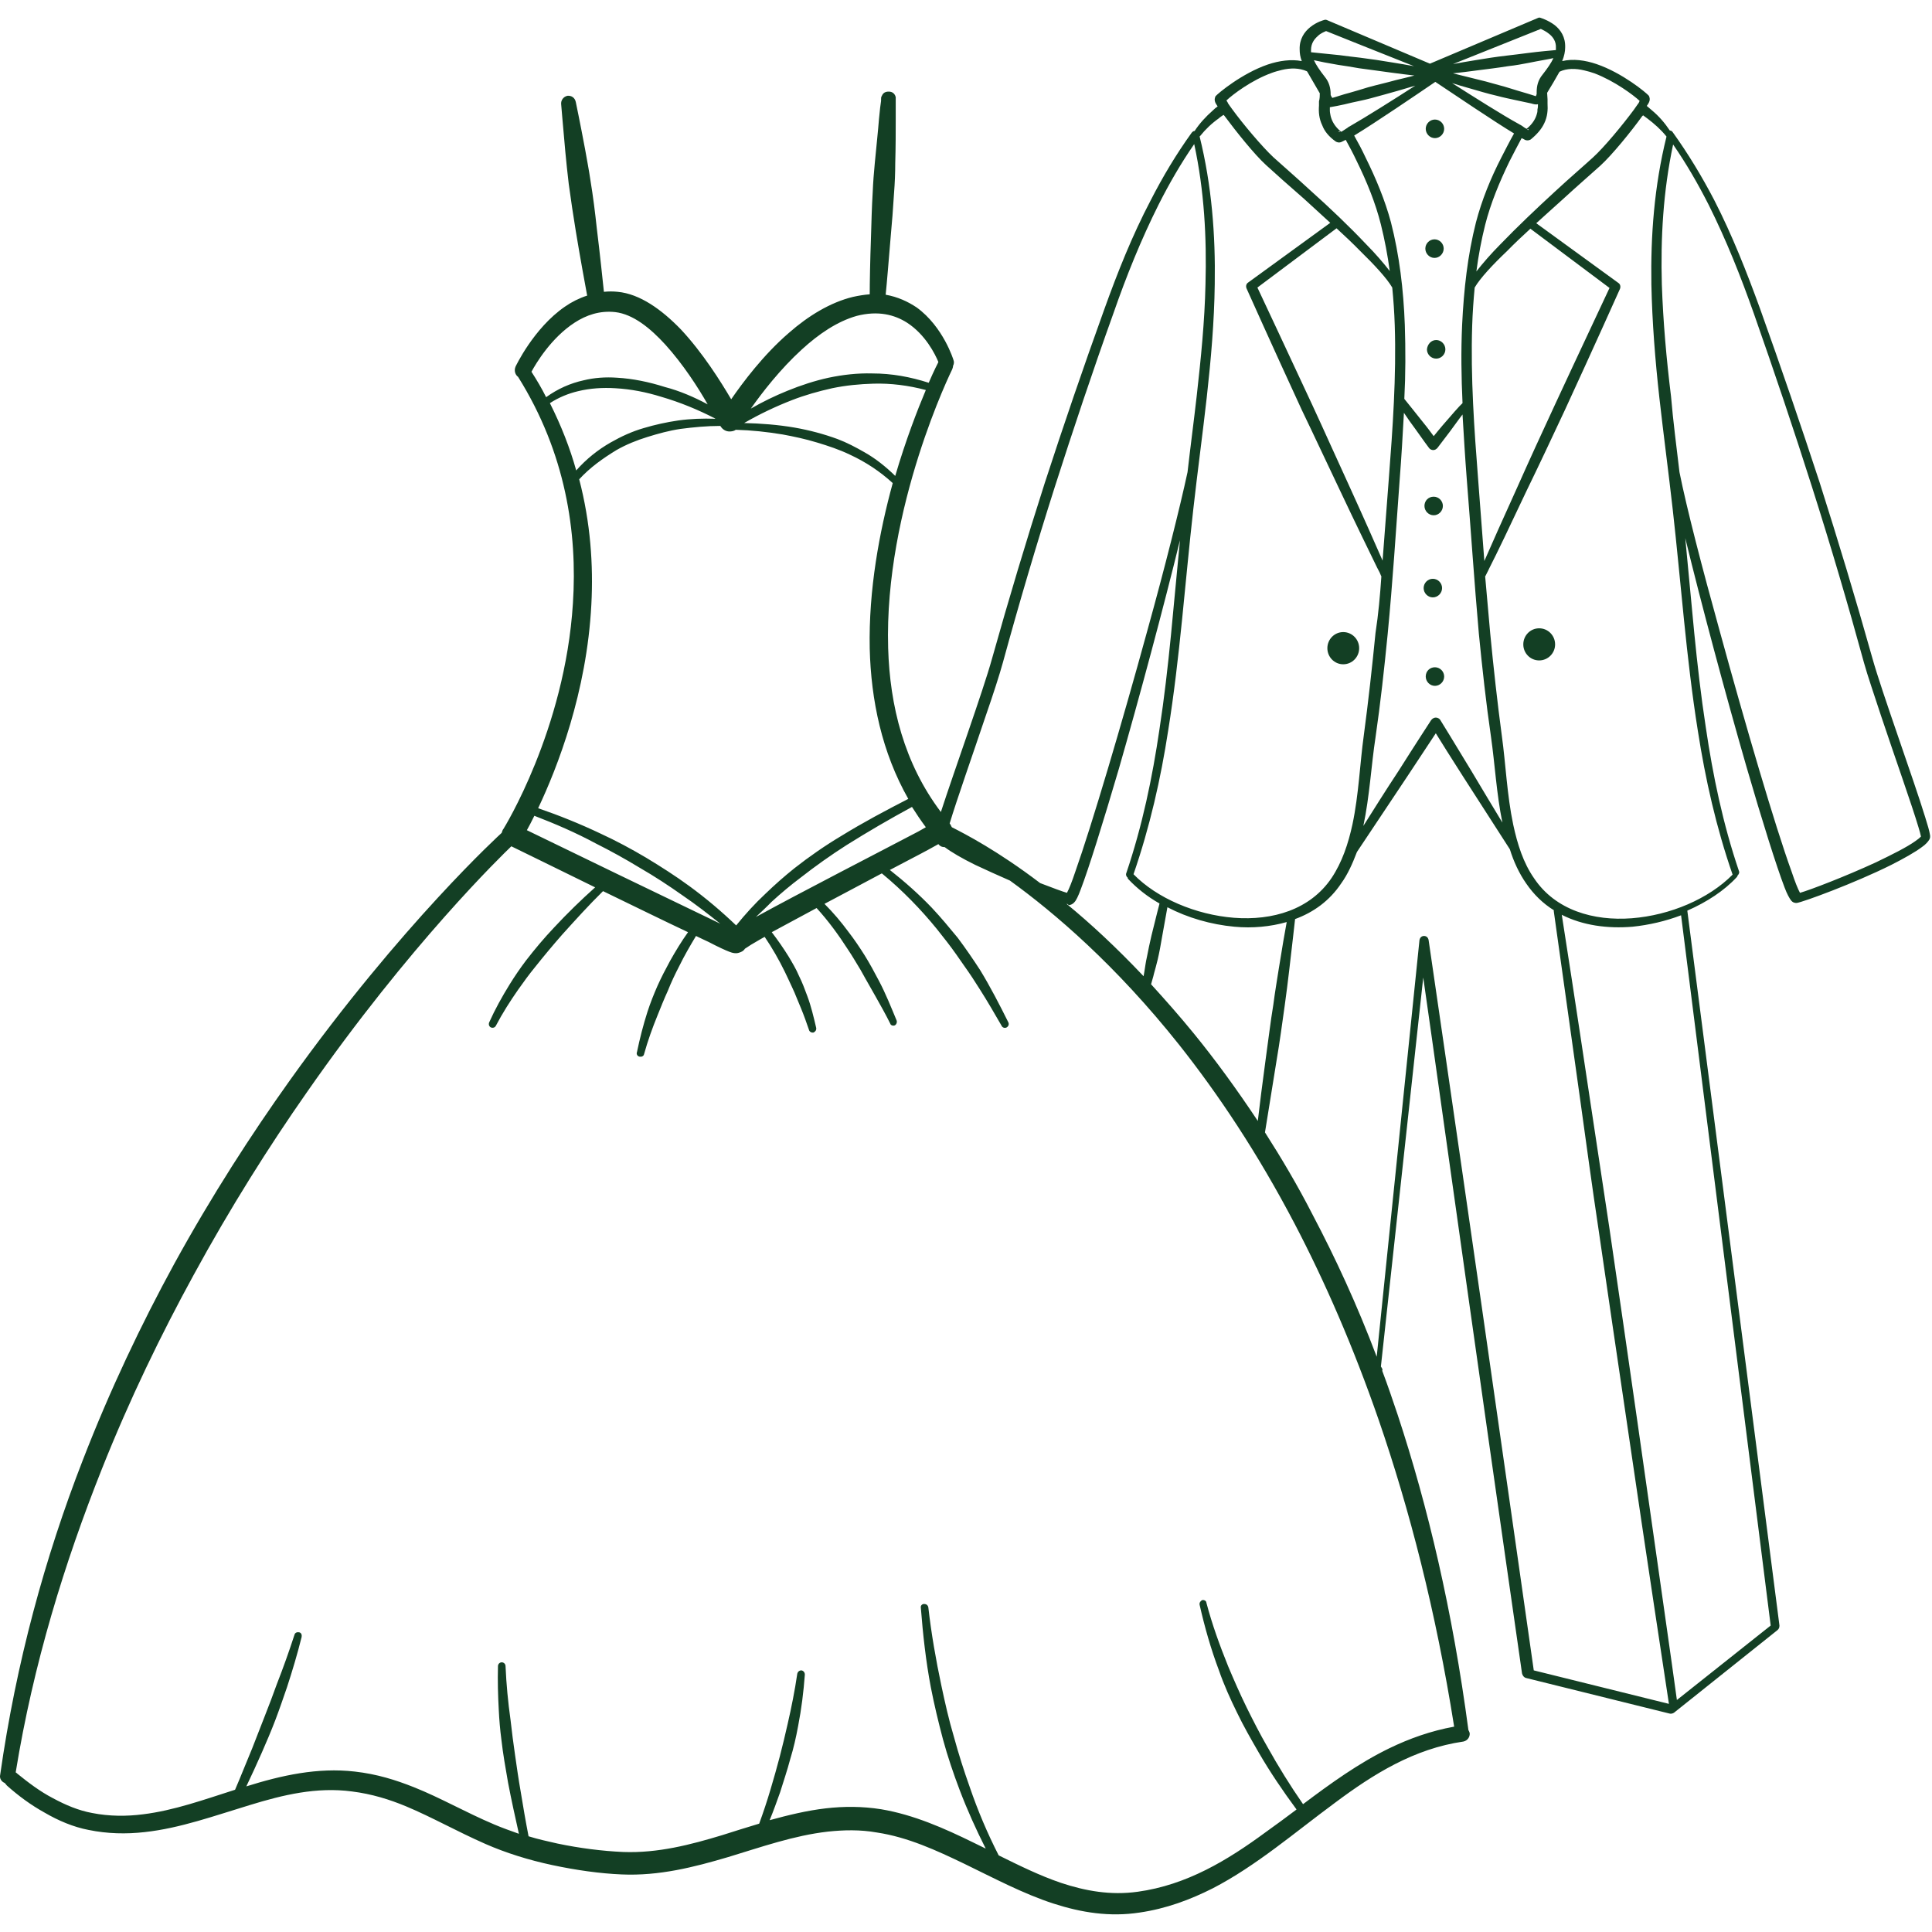 <svg width="24" height="24" viewBox="0 0 24 24" fill="none" xmlns="http://www.w3.org/2000/svg">
<path fill-rule="evenodd" clip-rule="evenodd" d="M17.17 17.027C17.238 17.206 17.3 17.39 17.362 17.574C17.737 18.71 18.044 20.009 18.241 21.491C18.247 21.502 18.252 21.512 18.257 21.528C18.262 21.576 18.231 21.623 18.179 21.634C17.565 21.723 17.061 22.038 16.582 22.396C16.083 22.764 15.604 23.179 15.064 23.458C14.783 23.6 14.486 23.71 14.159 23.758C13.784 23.816 13.431 23.758 13.087 23.647C12.713 23.526 12.349 23.332 11.98 23.153C11.631 22.985 11.277 22.822 10.893 22.764C10.685 22.727 10.482 22.732 10.284 22.753C9.863 22.801 9.462 22.943 9.046 23.069C8.62 23.195 8.188 23.305 7.725 23.285C7.455 23.274 7.158 23.232 6.862 23.169C6.566 23.106 6.28 23.016 6.03 22.906C5.671 22.748 5.369 22.575 5.042 22.438C4.839 22.354 4.62 22.285 4.371 22.254C3.934 22.196 3.518 22.296 3.107 22.422C2.67 22.554 2.239 22.711 1.797 22.759C1.568 22.785 1.334 22.78 1.1 22.732C0.912 22.696 0.725 22.617 0.554 22.517C0.382 22.422 0.226 22.306 0.085 22.18C0.075 22.17 0.07 22.159 0.059 22.149C0.018 22.133 -0.008 22.091 0.002 22.049C0.2 20.655 0.559 19.346 1.027 18.142C1.365 17.269 1.755 16.449 2.166 15.697C2.634 14.845 3.128 14.083 3.601 13.42C4.99 11.475 6.228 10.35 6.228 10.35L6.233 10.344C6.238 10.329 6.243 10.308 6.254 10.297C6.254 10.297 7.018 9.072 7.117 7.495C7.174 6.616 7.028 5.628 6.436 4.682C6.399 4.655 6.384 4.603 6.404 4.555C6.404 4.555 6.628 4.077 7.018 3.809C7.101 3.751 7.195 3.704 7.294 3.672C7.268 3.53 7.211 3.225 7.153 2.873C7.122 2.683 7.091 2.478 7.065 2.284C7.049 2.147 7.034 2.01 7.023 1.889C6.992 1.548 6.971 1.295 6.971 1.295C6.966 1.248 6.997 1.201 7.049 1.19C7.101 1.185 7.143 1.216 7.153 1.269C7.153 1.269 7.205 1.516 7.268 1.853C7.289 1.974 7.315 2.105 7.335 2.242C7.367 2.436 7.393 2.641 7.413 2.831C7.455 3.172 7.486 3.477 7.502 3.625C7.559 3.619 7.616 3.619 7.673 3.625C7.949 3.651 8.219 3.845 8.459 4.093C8.729 4.382 8.953 4.739 9.083 4.96C9.228 4.75 9.483 4.408 9.8 4.135C10.04 3.924 10.315 3.756 10.596 3.688C10.669 3.672 10.737 3.661 10.804 3.656C10.804 3.514 10.809 3.246 10.82 2.936C10.825 2.762 10.83 2.573 10.841 2.389C10.846 2.263 10.856 2.142 10.867 2.026C10.887 1.816 10.908 1.621 10.919 1.479C10.929 1.369 10.939 1.29 10.945 1.253C10.945 1.243 10.945 1.238 10.945 1.232C10.945 1.216 10.945 1.206 10.955 1.19C10.976 1.138 11.023 1.138 11.043 1.138C11.059 1.138 11.111 1.143 11.127 1.206C11.127 1.211 11.127 1.216 11.127 1.227C11.127 1.232 11.127 1.243 11.127 1.253C11.127 1.29 11.127 1.374 11.127 1.485C11.127 1.627 11.127 1.821 11.121 2.031C11.121 2.147 11.116 2.273 11.106 2.4C11.095 2.584 11.08 2.773 11.064 2.946C11.038 3.257 11.017 3.519 11.002 3.661C11.153 3.688 11.277 3.746 11.387 3.819C11.72 4.061 11.844 4.471 11.844 4.471C11.855 4.497 11.85 4.524 11.839 4.545C11.839 4.561 11.834 4.571 11.829 4.587C11.829 4.587 10.981 6.301 11.033 8.052C11.054 8.767 11.231 9.482 11.688 10.087C11.85 9.587 12.214 8.578 12.323 8.183C12.531 7.442 12.749 6.716 12.978 6.001C13.212 5.281 13.457 4.566 13.717 3.845C13.883 3.383 14.065 2.925 14.294 2.489C14.445 2.194 14.611 1.916 14.804 1.648C14.814 1.637 14.824 1.627 14.84 1.627C14.902 1.532 14.98 1.448 15.064 1.374C15.084 1.353 15.105 1.337 15.126 1.322C15.116 1.306 15.105 1.29 15.1 1.28C15.079 1.237 15.095 1.206 15.1 1.195C15.131 1.159 15.428 0.911 15.75 0.801C15.89 0.754 16.041 0.733 16.171 0.759C16.151 0.706 16.145 0.659 16.145 0.617C16.14 0.486 16.203 0.396 16.275 0.338C16.359 0.27 16.447 0.249 16.447 0.249C16.457 0.244 16.473 0.244 16.483 0.249L17.763 0.791L19.105 0.223C19.115 0.217 19.131 0.217 19.141 0.223C19.141 0.223 19.229 0.249 19.313 0.312C19.386 0.37 19.448 0.459 19.443 0.591C19.443 0.638 19.432 0.696 19.406 0.759C19.541 0.727 19.692 0.748 19.833 0.796C20.155 0.906 20.452 1.153 20.483 1.19C20.488 1.201 20.504 1.232 20.483 1.274C20.478 1.285 20.467 1.301 20.457 1.316C20.478 1.332 20.498 1.353 20.519 1.369C20.608 1.443 20.68 1.527 20.743 1.621C20.758 1.621 20.774 1.632 20.779 1.642C20.972 1.911 21.143 2.194 21.294 2.484C21.518 2.92 21.7 3.383 21.866 3.84C22.126 4.566 22.371 5.281 22.605 5.996C22.834 6.716 23.052 7.437 23.26 8.178C23.374 8.588 23.77 9.677 23.915 10.15C23.947 10.25 23.967 10.323 23.973 10.36C23.983 10.397 23.973 10.418 23.967 10.429C23.952 10.455 23.92 10.492 23.874 10.523C23.79 10.586 23.65 10.665 23.494 10.744C23.041 10.97 22.397 11.207 22.319 11.217C22.303 11.217 22.272 11.217 22.246 11.181C22.23 11.159 22.199 11.107 22.168 11.023C22.069 10.765 21.892 10.203 21.695 9.524C21.434 8.62 21.138 7.516 20.935 6.685C21.013 7.474 21.07 8.257 21.19 9.035C21.279 9.64 21.403 10.234 21.601 10.818C21.611 10.839 21.601 10.86 21.585 10.876C21.585 10.881 21.58 10.891 21.575 10.896C21.419 11.065 21.201 11.207 20.961 11.312V11.317L22.105 20.193C22.105 20.214 22.1 20.235 22.079 20.251L20.795 21.276C20.779 21.286 20.758 21.292 20.738 21.286L18.959 20.845C18.933 20.84 18.912 20.813 18.907 20.787C18.907 20.787 18.579 18.51 18.257 16.228C18.023 14.577 17.794 12.931 17.68 12.143L17.154 16.975C17.18 17.012 17.175 17.022 17.17 17.027ZM11.657 10.486C11.621 10.507 11.579 10.528 11.532 10.555C11.408 10.623 11.241 10.707 11.054 10.807C11.241 10.954 11.418 11.112 11.574 11.275C11.688 11.396 11.792 11.522 11.896 11.648C11.995 11.78 12.089 11.917 12.177 12.053C12.302 12.258 12.416 12.479 12.526 12.7C12.536 12.721 12.531 12.747 12.505 12.763C12.484 12.774 12.453 12.768 12.442 12.742C12.354 12.59 12.266 12.437 12.172 12.29C12.11 12.19 12.047 12.095 11.98 12.001C11.948 11.953 11.912 11.906 11.881 11.859C11.803 11.748 11.72 11.643 11.636 11.538C11.439 11.296 11.215 11.065 10.96 10.854C10.96 10.854 10.955 10.854 10.955 10.849C10.731 10.97 10.477 11.102 10.242 11.228C10.352 11.338 10.45 11.454 10.539 11.575C10.612 11.669 10.679 11.769 10.742 11.869C10.804 11.969 10.861 12.074 10.919 12.185C11.002 12.342 11.069 12.511 11.137 12.674C11.147 12.695 11.137 12.726 11.116 12.737C11.095 12.747 11.064 12.737 11.059 12.716C11.002 12.6 10.939 12.49 10.877 12.379C10.835 12.306 10.794 12.232 10.752 12.159C10.731 12.122 10.711 12.085 10.69 12.048C10.638 11.964 10.591 11.88 10.534 11.796C10.419 11.617 10.289 11.438 10.144 11.28C9.936 11.391 9.743 11.496 9.587 11.58C9.66 11.675 9.733 11.78 9.795 11.88C9.842 11.959 9.889 12.037 9.925 12.122C9.967 12.206 9.998 12.29 10.029 12.374C10.076 12.5 10.107 12.632 10.139 12.768C10.144 12.795 10.128 12.816 10.107 12.826C10.081 12.832 10.055 12.816 10.05 12.795C10.019 12.705 9.988 12.616 9.951 12.527C9.925 12.469 9.905 12.411 9.879 12.353C9.868 12.322 9.852 12.295 9.842 12.269C9.811 12.2 9.78 12.137 9.748 12.069C9.676 11.922 9.592 11.775 9.499 11.638C9.483 11.648 9.468 11.654 9.452 11.664C9.358 11.717 9.291 11.759 9.254 11.785C9.244 11.801 9.228 11.817 9.202 11.827C9.187 11.832 9.161 11.848 9.109 11.838C9.104 11.838 9.083 11.832 9.057 11.822C9.015 11.806 8.922 11.764 8.802 11.701C8.755 11.68 8.703 11.654 8.646 11.627C8.573 11.748 8.5 11.874 8.438 12.001C8.386 12.101 8.339 12.2 8.297 12.306C8.251 12.406 8.209 12.511 8.167 12.616C8.105 12.768 8.048 12.926 8.001 13.094C7.996 13.121 7.97 13.131 7.944 13.126C7.918 13.121 7.902 13.094 7.913 13.068C7.949 12.895 7.991 12.732 8.043 12.569C8.079 12.458 8.121 12.353 8.167 12.248C8.214 12.143 8.266 12.043 8.323 11.938C8.391 11.817 8.464 11.696 8.547 11.58C8.245 11.438 7.861 11.249 7.491 11.07C7.314 11.244 7.148 11.428 6.982 11.612C6.867 11.743 6.753 11.88 6.644 12.017C6.571 12.106 6.503 12.2 6.436 12.295C6.337 12.437 6.243 12.584 6.16 12.742C6.15 12.763 6.124 12.774 6.098 12.763C6.077 12.753 6.066 12.726 6.077 12.7C6.15 12.537 6.238 12.379 6.332 12.227C6.394 12.127 6.462 12.027 6.534 11.932C6.644 11.79 6.758 11.654 6.883 11.522C7.044 11.349 7.216 11.181 7.393 11.023C6.919 10.791 6.493 10.581 6.352 10.513C6.243 10.618 5.094 11.727 3.809 13.573C3.346 14.235 2.863 14.998 2.405 15.839C1.999 16.581 1.609 17.385 1.266 18.247C0.803 19.409 0.413 20.671 0.195 22.017C0.205 22.023 0.21 22.028 0.215 22.033C0.351 22.143 0.496 22.254 0.658 22.338C0.814 22.422 0.975 22.491 1.146 22.522C1.36 22.564 1.573 22.564 1.776 22.538C2.161 22.491 2.54 22.354 2.92 22.233C2.993 22.065 3.06 21.891 3.133 21.718C3.185 21.586 3.237 21.449 3.289 21.318C3.341 21.186 3.393 21.05 3.44 20.918C3.518 20.719 3.591 20.514 3.658 20.308C3.664 20.282 3.69 20.272 3.716 20.277C3.742 20.282 3.752 20.308 3.747 20.335C3.695 20.545 3.632 20.755 3.565 20.96C3.518 21.097 3.471 21.234 3.419 21.371C3.367 21.507 3.31 21.639 3.253 21.77C3.19 21.912 3.128 22.049 3.06 22.191C3.497 22.054 3.944 21.954 4.407 22.007C4.683 22.038 4.917 22.112 5.141 22.201C5.473 22.333 5.78 22.512 6.139 22.664C6.238 22.706 6.342 22.743 6.446 22.78C6.399 22.569 6.352 22.359 6.311 22.143C6.28 21.965 6.248 21.786 6.228 21.607C6.212 21.486 6.202 21.365 6.196 21.244C6.186 21.06 6.181 20.882 6.186 20.698C6.186 20.671 6.207 20.65 6.233 20.65C6.259 20.65 6.28 20.671 6.28 20.698C6.29 20.924 6.311 21.145 6.342 21.365C6.358 21.512 6.378 21.66 6.399 21.807C6.42 21.954 6.441 22.101 6.467 22.249C6.498 22.438 6.529 22.622 6.566 22.811C6.685 22.848 6.805 22.874 6.924 22.901C7.2 22.959 7.486 22.995 7.741 23.006C8.173 23.022 8.578 22.916 8.974 22.796C9.124 22.748 9.275 22.701 9.431 22.654C9.483 22.512 9.53 22.37 9.572 22.228C9.613 22.091 9.65 21.959 9.686 21.823C9.722 21.686 9.754 21.549 9.785 21.413C9.832 21.208 9.873 21.003 9.904 20.792C9.91 20.766 9.93 20.75 9.956 20.75C9.982 20.755 9.998 20.776 9.998 20.803C9.982 21.018 9.956 21.229 9.915 21.439C9.889 21.581 9.858 21.718 9.816 21.854C9.78 21.991 9.733 22.128 9.691 22.264C9.65 22.38 9.608 22.496 9.561 22.611C9.79 22.548 10.024 22.491 10.258 22.464C10.482 22.438 10.711 22.438 10.945 22.475C11.35 22.543 11.73 22.711 12.104 22.895C12.151 22.916 12.198 22.943 12.245 22.964C12.125 22.727 12.016 22.485 11.922 22.238C11.844 22.033 11.771 21.817 11.714 21.607C11.657 21.392 11.605 21.176 11.563 20.96C11.501 20.634 11.465 20.303 11.439 19.972C11.434 19.946 11.454 19.925 11.48 19.925C11.506 19.925 11.527 19.94 11.532 19.967C11.569 20.293 11.626 20.619 11.694 20.939C11.74 21.155 11.787 21.365 11.85 21.576C11.907 21.786 11.974 21.996 12.047 22.201C12.146 22.491 12.266 22.774 12.406 23.048C12.661 23.174 12.916 23.3 13.181 23.39C13.483 23.49 13.795 23.547 14.133 23.5C14.741 23.416 15.246 23.111 15.724 22.759C15.849 22.669 15.979 22.575 16.104 22.48C16.104 22.48 16.104 22.48 16.104 22.475C15.937 22.249 15.776 22.012 15.636 21.77C15.542 21.607 15.448 21.444 15.365 21.271C15.282 21.102 15.204 20.929 15.142 20.75C15.043 20.487 14.965 20.214 14.902 19.935C14.897 19.909 14.913 19.888 14.934 19.877C14.96 19.872 14.986 19.888 14.986 19.909C15.058 20.182 15.152 20.44 15.256 20.698C15.329 20.871 15.402 21.039 15.485 21.208C15.568 21.376 15.651 21.539 15.745 21.702C15.88 21.944 16.026 22.18 16.187 22.412C16.53 22.154 16.879 21.902 17.258 21.718C17.508 21.597 17.773 21.502 18.064 21.449C17.836 20.009 17.508 18.747 17.128 17.643C16.811 16.728 16.457 15.918 16.083 15.203C15.62 14.319 15.131 13.589 14.648 12.979C13.862 11.99 13.098 11.338 12.546 10.939C12.401 10.876 12.25 10.807 12.115 10.744C11.954 10.665 11.818 10.586 11.735 10.523C11.694 10.523 11.673 10.507 11.657 10.486ZM13.249 11.228C13.545 11.47 13.867 11.769 14.206 12.127C14.211 12.106 14.211 12.09 14.216 12.069C14.226 12.011 14.232 11.953 14.247 11.89C14.263 11.801 14.284 11.711 14.304 11.622C14.356 11.407 14.403 11.228 14.403 11.228V11.223C14.252 11.138 14.122 11.033 14.018 10.923C14.013 10.918 14.008 10.912 14.008 10.902C13.992 10.891 13.982 10.865 13.992 10.844C14.19 10.26 14.315 9.661 14.403 9.061C14.523 8.283 14.58 7.495 14.658 6.711C14.455 7.542 14.159 8.646 13.899 9.55C13.701 10.223 13.524 10.791 13.425 11.049C13.394 11.133 13.368 11.186 13.347 11.207C13.321 11.238 13.29 11.244 13.274 11.244C13.269 11.233 13.259 11.228 13.249 11.228ZM14.299 12.227C14.471 12.416 14.653 12.621 14.829 12.837C15.095 13.163 15.36 13.526 15.625 13.925C15.646 13.741 15.682 13.457 15.724 13.147C15.755 12.931 15.781 12.7 15.818 12.479C15.838 12.322 15.864 12.174 15.885 12.037C15.927 11.775 15.963 11.564 15.984 11.454C15.781 11.512 15.558 11.533 15.334 11.512C15.043 11.485 14.752 11.401 14.502 11.27C14.492 11.328 14.466 11.475 14.434 11.648C14.419 11.738 14.403 11.827 14.382 11.917C14.367 11.98 14.351 12.037 14.335 12.095C14.325 12.143 14.309 12.185 14.299 12.227ZM15.714 14.067C15.916 14.383 16.119 14.724 16.307 15.092C16.587 15.623 16.858 16.207 17.102 16.854L17.633 11.68C17.638 11.648 17.659 11.627 17.69 11.627C17.721 11.627 17.742 11.648 17.747 11.68C17.747 11.68 18.08 13.957 18.408 16.239C18.709 18.331 19.006 20.424 19.053 20.75L20.732 21.166C20.691 20.892 20.462 19.399 20.207 17.653C20.093 16.886 19.973 16.065 19.859 15.282C19.776 14.73 19.703 14.188 19.635 13.699C19.443 12.327 19.302 11.322 19.302 11.322C19.302 11.317 19.302 11.312 19.302 11.307C19.167 11.223 19.053 11.112 18.959 10.975C18.871 10.849 18.803 10.702 18.756 10.55C18.678 10.429 18.413 10.018 18.174 9.645C18.033 9.424 17.903 9.219 17.836 9.109C17.763 9.219 17.628 9.424 17.482 9.645C17.191 10.082 16.858 10.581 16.858 10.581C16.858 10.586 16.853 10.586 16.853 10.592C16.801 10.728 16.743 10.86 16.66 10.975C16.515 11.191 16.317 11.333 16.088 11.417C16.078 11.501 16.052 11.743 16.015 12.053C16 12.19 15.979 12.342 15.958 12.5C15.927 12.721 15.896 12.952 15.859 13.168C15.797 13.557 15.74 13.904 15.714 14.067ZM12.921 10.97C13.072 11.028 13.197 11.075 13.254 11.091C13.28 11.044 13.316 10.954 13.358 10.828C13.561 10.255 13.935 8.993 14.252 7.836C14.471 7.048 14.658 6.301 14.752 5.865C14.788 5.549 14.83 5.234 14.866 4.918C14.918 4.455 14.965 3.993 14.975 3.53C14.991 2.952 14.96 2.368 14.835 1.79C14.668 2.031 14.523 2.284 14.393 2.541C14.174 2.978 13.992 3.43 13.831 3.893C13.571 4.618 13.332 5.334 13.103 6.049C12.874 6.769 12.661 7.489 12.458 8.231C12.416 8.383 12.338 8.625 12.245 8.893C12.084 9.372 11.886 9.934 11.797 10.229C11.803 10.234 11.813 10.255 11.824 10.276C11.99 10.36 12.396 10.57 12.921 10.97ZM16.395 1.159C16.343 1.069 16.291 0.98 16.239 0.89L16.234 0.885C16.14 0.843 16.031 0.843 15.922 0.869C15.88 0.88 15.838 0.89 15.797 0.906C15.547 0.996 15.313 1.174 15.235 1.248C15.24 1.259 15.251 1.269 15.256 1.285C15.272 1.306 15.287 1.332 15.308 1.358C15.438 1.537 15.677 1.821 15.818 1.953C15.927 2.052 16.099 2.2 16.286 2.373C16.515 2.578 16.764 2.815 16.967 3.03C17.087 3.151 17.186 3.267 17.264 3.367C17.238 3.172 17.201 2.978 17.154 2.789C17.087 2.52 16.977 2.252 16.853 2C16.811 1.911 16.764 1.821 16.717 1.737C16.697 1.748 16.676 1.758 16.665 1.763C16.629 1.779 16.603 1.763 16.593 1.758C16.504 1.695 16.452 1.627 16.426 1.558C16.385 1.474 16.379 1.39 16.385 1.311C16.385 1.306 16.385 1.301 16.385 1.29C16.385 1.28 16.385 1.269 16.385 1.259C16.395 1.222 16.395 1.19 16.395 1.159ZM18.319 3.572C18.304 3.73 18.293 3.888 18.288 4.045C18.267 4.687 18.314 5.339 18.361 5.943C18.387 6.285 18.413 6.627 18.439 6.969C18.522 6.779 18.673 6.438 18.855 6.038C18.995 5.723 19.157 5.37 19.313 5.034C19.625 4.361 19.916 3.746 19.994 3.577L19.011 2.841C18.907 2.936 18.813 3.025 18.72 3.12C18.538 3.293 18.387 3.456 18.319 3.572ZM16.822 1.684C16.873 1.774 16.92 1.863 16.962 1.953C17.092 2.215 17.206 2.489 17.279 2.762C17.383 3.167 17.435 3.598 17.451 4.035C17.461 4.34 17.461 4.65 17.445 4.955C17.497 5.018 17.596 5.144 17.685 5.255C17.737 5.318 17.778 5.376 17.81 5.418C17.841 5.381 17.877 5.334 17.919 5.286C18.023 5.165 18.137 5.034 18.168 5.008C18.153 4.687 18.148 4.361 18.163 4.035C18.184 3.598 18.231 3.172 18.335 2.762C18.408 2.484 18.517 2.215 18.652 1.953C18.704 1.853 18.751 1.758 18.808 1.658C18.564 1.511 18.075 1.18 17.83 1.017C17.607 1.169 17.081 1.527 16.822 1.684ZM17.825 1.485C17.888 1.485 17.94 1.537 17.94 1.6C17.94 1.663 17.888 1.716 17.825 1.716C17.763 1.716 17.711 1.663 17.711 1.6C17.711 1.537 17.763 1.485 17.825 1.485ZM17.82 2.973C17.882 2.973 17.934 3.025 17.934 3.088C17.934 3.151 17.882 3.204 17.82 3.204C17.758 3.204 17.706 3.151 17.706 3.088C17.706 3.025 17.758 2.973 17.82 2.973ZM17.841 4.224C17.903 4.224 17.955 4.277 17.955 4.34C17.955 4.403 17.903 4.455 17.841 4.455C17.778 4.455 17.726 4.403 17.726 4.34C17.732 4.277 17.778 4.224 17.841 4.224ZM20.863 5.865C20.951 6.306 21.143 7.048 21.362 7.836C21.679 8.993 22.048 10.255 22.256 10.828C22.298 10.954 22.334 11.044 22.36 11.091C22.49 11.054 22.927 10.886 23.302 10.713C23.499 10.618 23.681 10.528 23.791 10.45C23.822 10.429 23.848 10.408 23.863 10.392C23.858 10.366 23.848 10.329 23.832 10.276C23.749 9.997 23.536 9.398 23.369 8.898C23.281 8.63 23.198 8.388 23.156 8.236C22.953 7.495 22.74 6.774 22.511 6.054C22.282 5.334 22.043 4.624 21.788 3.898C21.627 3.441 21.445 2.983 21.227 2.547C21.096 2.289 20.951 2.037 20.784 1.795C20.66 2.378 20.628 2.957 20.644 3.535C20.66 3.998 20.701 4.461 20.758 4.923C20.784 5.234 20.826 5.549 20.863 5.865ZM16.65 1.637C16.645 1.637 16.629 1.627 16.629 1.637C16.634 1.642 16.639 1.642 16.65 1.637ZM18.449 7.158C18.47 7.395 18.491 7.631 18.512 7.868C18.553 8.294 18.6 8.72 18.657 9.146C18.704 9.482 18.72 9.876 18.798 10.245C18.85 10.486 18.922 10.718 19.058 10.912C19.323 11.307 19.796 11.443 20.27 11.407C20.748 11.37 21.227 11.165 21.523 10.865C21.32 10.281 21.185 9.682 21.091 9.077C20.946 8.168 20.883 7.247 20.779 6.327C20.727 5.865 20.665 5.402 20.613 4.939C20.561 4.471 20.524 4.003 20.514 3.535C20.504 2.925 20.55 2.31 20.701 1.7C20.701 1.7 20.701 1.7 20.701 1.695C20.634 1.611 20.55 1.537 20.467 1.474C20.446 1.458 20.426 1.443 20.41 1.432C20.41 1.437 20.405 1.437 20.4 1.443C20.264 1.632 20.025 1.926 19.88 2.058C19.77 2.158 19.599 2.305 19.411 2.478C19.307 2.573 19.193 2.673 19.084 2.773L20.103 3.514C20.129 3.53 20.134 3.562 20.124 3.588C20.124 3.588 19.802 4.308 19.438 5.097C19.281 5.433 19.115 5.786 18.964 6.096C18.761 6.527 18.59 6.885 18.501 7.058C18.48 7.105 18.46 7.137 18.454 7.153C18.454 7.153 18.454 7.153 18.449 7.158ZM19.12 7.805C19.229 7.805 19.318 7.894 19.318 8.005C19.318 8.115 19.229 8.204 19.12 8.204C19.011 8.204 18.923 8.115 18.923 8.005C18.923 7.894 19.011 7.805 19.12 7.805ZM18.969 1.611C18.98 1.616 18.99 1.616 18.99 1.611C18.99 1.6 18.969 1.611 18.969 1.611ZM17.295 3.572C17.227 3.456 17.076 3.293 16.894 3.115C16.806 3.025 16.707 2.931 16.603 2.836L15.62 3.572C15.698 3.74 15.989 4.356 16.301 5.029C16.457 5.365 16.613 5.717 16.759 6.033C16.941 6.432 17.092 6.774 17.175 6.964C17.201 6.622 17.227 6.28 17.253 5.938C17.3 5.328 17.347 4.676 17.326 4.04C17.321 3.882 17.31 3.725 17.295 3.572ZM17.16 7.158C17.16 7.158 17.154 7.153 17.154 7.148C17.149 7.132 17.134 7.1 17.108 7.053C17.024 6.879 16.848 6.522 16.645 6.091C16.494 5.775 16.333 5.428 16.171 5.092C15.807 4.303 15.485 3.583 15.485 3.583C15.474 3.556 15.48 3.525 15.506 3.509L16.525 2.768C16.416 2.668 16.307 2.568 16.203 2.473C16.01 2.305 15.838 2.152 15.729 2.052C15.584 1.921 15.35 1.627 15.209 1.437C15.204 1.432 15.204 1.432 15.199 1.427C15.178 1.443 15.157 1.453 15.142 1.469C15.053 1.532 14.975 1.606 14.908 1.69C14.908 1.69 14.908 1.69 14.902 1.695C15.053 2.305 15.1 2.92 15.09 3.53C15.084 3.998 15.043 4.466 14.991 4.934C14.939 5.397 14.876 5.859 14.824 6.322C14.72 7.242 14.658 8.162 14.512 9.072C14.419 9.677 14.284 10.271 14.081 10.86C14.372 11.159 14.856 11.364 15.329 11.401C15.807 11.438 16.275 11.301 16.541 10.907C16.671 10.713 16.749 10.481 16.801 10.239C16.879 9.871 16.894 9.477 16.941 9.14C16.998 8.714 17.045 8.289 17.087 7.863C17.123 7.631 17.144 7.395 17.16 7.158ZM16.686 7.852C16.796 7.852 16.884 7.942 16.884 8.052C16.884 8.162 16.796 8.252 16.686 8.252C16.577 8.252 16.489 8.162 16.489 8.052C16.489 7.942 16.577 7.852 16.686 7.852ZM16.551 1.216C16.608 1.201 16.681 1.174 16.764 1.153C16.837 1.132 16.91 1.111 16.993 1.085C17.108 1.053 17.227 1.027 17.336 0.996C17.419 0.975 17.497 0.959 17.57 0.938C17.482 0.927 17.383 0.917 17.274 0.901C17.149 0.885 17.014 0.864 16.884 0.848C16.796 0.833 16.707 0.817 16.624 0.806C16.499 0.785 16.39 0.764 16.322 0.748C16.348 0.806 16.395 0.875 16.457 0.954C16.509 1.017 16.53 1.09 16.53 1.174V1.18C16.535 1.19 16.541 1.206 16.551 1.216ZM19.328 0.622C19.328 0.612 19.328 0.601 19.328 0.596C19.333 0.517 19.292 0.459 19.245 0.422C19.209 0.391 19.162 0.37 19.141 0.359L18.049 0.796C18.132 0.78 18.226 0.764 18.325 0.748C18.449 0.727 18.584 0.706 18.715 0.691C18.803 0.68 18.897 0.67 18.975 0.659C19.136 0.638 19.266 0.628 19.328 0.622ZM20.883 11.37C20.691 11.443 20.483 11.491 20.28 11.512C19.968 11.538 19.661 11.496 19.401 11.364C19.437 11.591 19.578 12.5 19.755 13.683C19.828 14.172 19.911 14.709 19.994 15.266C20.108 16.049 20.228 16.87 20.337 17.637C20.576 19.32 20.784 20.766 20.831 21.118L21.996 20.193L20.883 11.37ZM19.089 1.169C19.089 1.164 19.089 1.153 19.089 1.148C19.089 1.069 19.105 0.996 19.162 0.927C19.224 0.848 19.271 0.78 19.297 0.722C19.229 0.738 19.12 0.754 18.995 0.78C18.912 0.796 18.829 0.812 18.735 0.822C18.605 0.843 18.47 0.859 18.345 0.875C18.241 0.89 18.137 0.901 18.049 0.911C18.116 0.927 18.2 0.948 18.283 0.969C18.397 0.996 18.517 1.027 18.626 1.059C18.709 1.08 18.782 1.106 18.855 1.127C18.943 1.153 19.016 1.174 19.079 1.195L19.089 1.169ZM17.565 0.822C17.18 0.67 16.473 0.386 16.473 0.386C16.452 0.396 16.405 0.412 16.369 0.449C16.327 0.486 16.286 0.538 16.286 0.622C16.286 0.633 16.286 0.643 16.286 0.649C16.348 0.654 16.478 0.67 16.64 0.685C16.718 0.696 16.806 0.706 16.899 0.717C17.029 0.733 17.165 0.754 17.29 0.775C17.388 0.791 17.482 0.806 17.565 0.822ZM18.902 1.716C18.85 1.811 18.803 1.905 18.751 2.005C18.626 2.263 18.517 2.526 18.449 2.794C18.402 2.983 18.366 3.172 18.34 3.372C18.418 3.272 18.517 3.157 18.637 3.036C18.845 2.82 19.094 2.584 19.318 2.378C19.505 2.205 19.677 2.058 19.786 1.958C19.926 1.832 20.16 1.548 20.296 1.364C20.316 1.337 20.332 1.311 20.348 1.29C20.358 1.28 20.363 1.264 20.368 1.253C20.29 1.18 20.056 1.006 19.807 0.911C19.765 0.896 19.724 0.885 19.682 0.875C19.573 0.848 19.463 0.848 19.375 0.89L19.37 0.896C19.323 0.98 19.271 1.069 19.219 1.153C19.219 1.18 19.224 1.206 19.224 1.232C19.224 1.243 19.224 1.253 19.224 1.264C19.224 1.269 19.224 1.274 19.224 1.285C19.229 1.364 19.224 1.448 19.183 1.532C19.151 1.6 19.099 1.663 19.016 1.732C19.006 1.737 18.98 1.753 18.943 1.737C18.938 1.732 18.923 1.726 18.902 1.716ZM16.759 1.574C16.962 1.458 17.321 1.232 17.581 1.064C17.513 1.085 17.44 1.106 17.367 1.127C17.258 1.159 17.139 1.19 17.024 1.222C16.946 1.243 16.863 1.259 16.795 1.274C16.728 1.29 16.665 1.306 16.608 1.316C16.577 1.322 16.546 1.327 16.52 1.332C16.52 1.348 16.52 1.358 16.52 1.374C16.52 1.395 16.525 1.416 16.53 1.443C16.546 1.506 16.582 1.574 16.66 1.637C16.665 1.637 16.665 1.632 16.671 1.632C16.691 1.621 16.717 1.6 16.743 1.585C16.749 1.579 16.754 1.574 16.759 1.574ZM17.44 5.128C17.425 5.407 17.409 5.681 17.388 5.949C17.341 6.595 17.3 7.237 17.238 7.878C17.196 8.304 17.149 8.735 17.087 9.161C17.035 9.498 17.014 9.892 16.936 10.26C17.055 10.071 17.217 9.813 17.373 9.577C17.586 9.24 17.778 8.946 17.778 8.946C17.794 8.925 17.815 8.914 17.836 8.914C17.856 8.914 17.882 8.925 17.893 8.946C17.893 8.946 18.075 9.24 18.278 9.577C18.408 9.798 18.553 10.034 18.663 10.218C18.59 9.861 18.569 9.482 18.522 9.156C18.46 8.73 18.413 8.299 18.371 7.873C18.314 7.232 18.272 6.59 18.22 5.943C18.2 5.686 18.184 5.418 18.168 5.149C18.122 5.207 18.064 5.291 18.012 5.36C17.929 5.47 17.856 5.565 17.856 5.565C17.841 5.581 17.825 5.591 17.804 5.591C17.784 5.591 17.763 5.581 17.752 5.565C17.752 5.565 17.669 5.454 17.581 5.328C17.534 5.265 17.482 5.192 17.44 5.128ZM17.825 8.289C17.888 8.289 17.94 8.341 17.94 8.404C17.94 8.467 17.888 8.52 17.825 8.52C17.763 8.52 17.711 8.467 17.711 8.404C17.711 8.336 17.763 8.289 17.825 8.289ZM17.81 6.17C17.872 6.17 17.924 6.222 17.924 6.285C17.924 6.348 17.872 6.401 17.81 6.401C17.747 6.401 17.695 6.348 17.695 6.285C17.695 6.222 17.742 6.17 17.81 6.17ZM17.799 7.19C17.862 7.19 17.914 7.242 17.914 7.305C17.914 7.368 17.862 7.421 17.799 7.421C17.737 7.421 17.685 7.368 17.685 7.305C17.685 7.242 17.737 7.19 17.799 7.19ZM19.021 1.285C18.969 1.274 18.902 1.259 18.824 1.243C18.751 1.227 18.673 1.211 18.595 1.19C18.48 1.164 18.361 1.127 18.252 1.096C18.174 1.074 18.101 1.053 18.038 1.032C18.304 1.201 18.668 1.432 18.87 1.542C18.87 1.542 18.876 1.548 18.881 1.548C18.912 1.563 18.938 1.59 18.964 1.6C19.042 1.537 19.079 1.469 19.094 1.406C19.099 1.39 19.099 1.374 19.099 1.358C19.105 1.337 19.105 1.316 19.105 1.295C19.079 1.301 19.053 1.295 19.021 1.285ZM8.791 5.023C8.672 4.813 8.485 4.524 8.266 4.282C8.079 4.077 7.866 3.903 7.642 3.877C7.45 3.856 7.283 3.914 7.138 4.008C6.846 4.198 6.659 4.513 6.602 4.618C6.67 4.724 6.732 4.829 6.784 4.934C6.93 4.829 7.086 4.76 7.252 4.724C7.382 4.692 7.523 4.682 7.663 4.692C7.861 4.703 8.063 4.745 8.261 4.808C8.443 4.855 8.625 4.934 8.791 5.023ZM11.537 4.755C11.605 4.597 11.652 4.508 11.652 4.508C11.652 4.503 11.657 4.497 11.657 4.497C11.616 4.398 11.496 4.156 11.267 4.008C11.111 3.909 10.908 3.856 10.643 3.924C10.399 3.993 10.17 4.15 9.962 4.34C9.691 4.587 9.468 4.876 9.327 5.076C9.473 4.992 9.624 4.918 9.78 4.855C9.946 4.787 10.123 4.729 10.294 4.692C10.471 4.655 10.653 4.634 10.835 4.639C11.08 4.639 11.309 4.682 11.537 4.755ZM6.831 5.008C6.971 5.286 7.08 5.565 7.158 5.844C7.283 5.702 7.429 5.586 7.585 5.497C7.715 5.423 7.85 5.36 7.996 5.318C8.136 5.276 8.282 5.244 8.427 5.223C8.578 5.202 8.734 5.197 8.885 5.202C8.885 5.202 8.885 5.197 8.88 5.197C8.677 5.092 8.448 4.997 8.214 4.929C8.027 4.871 7.84 4.834 7.647 4.823C7.486 4.813 7.33 4.823 7.179 4.86C7.065 4.887 6.945 4.934 6.831 5.008ZM11.121 5.912C11.252 5.465 11.397 5.092 11.501 4.845C11.283 4.787 11.064 4.76 10.851 4.766C10.679 4.771 10.508 4.787 10.336 4.823C10.17 4.86 9.998 4.908 9.837 4.971C9.634 5.05 9.436 5.144 9.244 5.255C9.452 5.26 9.665 5.276 9.873 5.312C10.055 5.344 10.232 5.391 10.404 5.454C10.518 5.497 10.627 5.554 10.737 5.617C10.877 5.696 11.002 5.796 11.121 5.912ZM9.39 11.391C9.915 11.102 10.95 10.57 11.408 10.329C11.444 10.308 11.475 10.292 11.501 10.276C11.439 10.192 11.382 10.108 11.329 10.024C11.049 10.176 10.778 10.334 10.518 10.497C10.32 10.623 10.128 10.76 9.946 10.902C9.821 10.996 9.702 11.096 9.587 11.201C9.525 11.265 9.457 11.328 9.39 11.391ZM6.638 10.134C6.602 10.208 6.571 10.266 6.545 10.313C6.966 10.518 8.323 11.175 8.916 11.459C8.927 11.464 8.937 11.47 8.948 11.475C8.797 11.354 8.641 11.233 8.479 11.123C8.308 11.002 8.131 10.886 7.949 10.781C7.767 10.67 7.585 10.57 7.398 10.476C7.153 10.344 6.898 10.234 6.638 10.134ZM7.195 5.954C7.335 6.49 7.372 7.016 7.346 7.51C7.289 8.604 6.924 9.535 6.685 10.04C6.945 10.129 7.205 10.234 7.46 10.355C7.653 10.444 7.84 10.544 8.027 10.655C8.209 10.765 8.391 10.881 8.563 11.007C8.771 11.159 8.963 11.322 9.145 11.496C9.26 11.354 9.379 11.223 9.509 11.102C9.624 10.991 9.743 10.886 9.868 10.786C10.055 10.639 10.253 10.502 10.456 10.381C10.721 10.218 10.997 10.071 11.283 9.924C10.955 9.345 10.82 8.699 10.804 8.057C10.789 7.326 10.924 6.606 11.09 6.001C10.929 5.854 10.752 5.738 10.56 5.649C10.43 5.586 10.289 5.539 10.149 5.497C10.008 5.454 9.863 5.423 9.722 5.397C9.53 5.365 9.332 5.344 9.14 5.339C9.119 5.355 9.088 5.36 9.062 5.36C9.015 5.36 8.974 5.334 8.948 5.291C8.781 5.291 8.615 5.307 8.454 5.328C8.313 5.349 8.178 5.386 8.043 5.428C7.907 5.47 7.777 5.523 7.658 5.591C7.486 5.696 7.33 5.807 7.195 5.954Z" fill="#133F24"/>
</svg>
